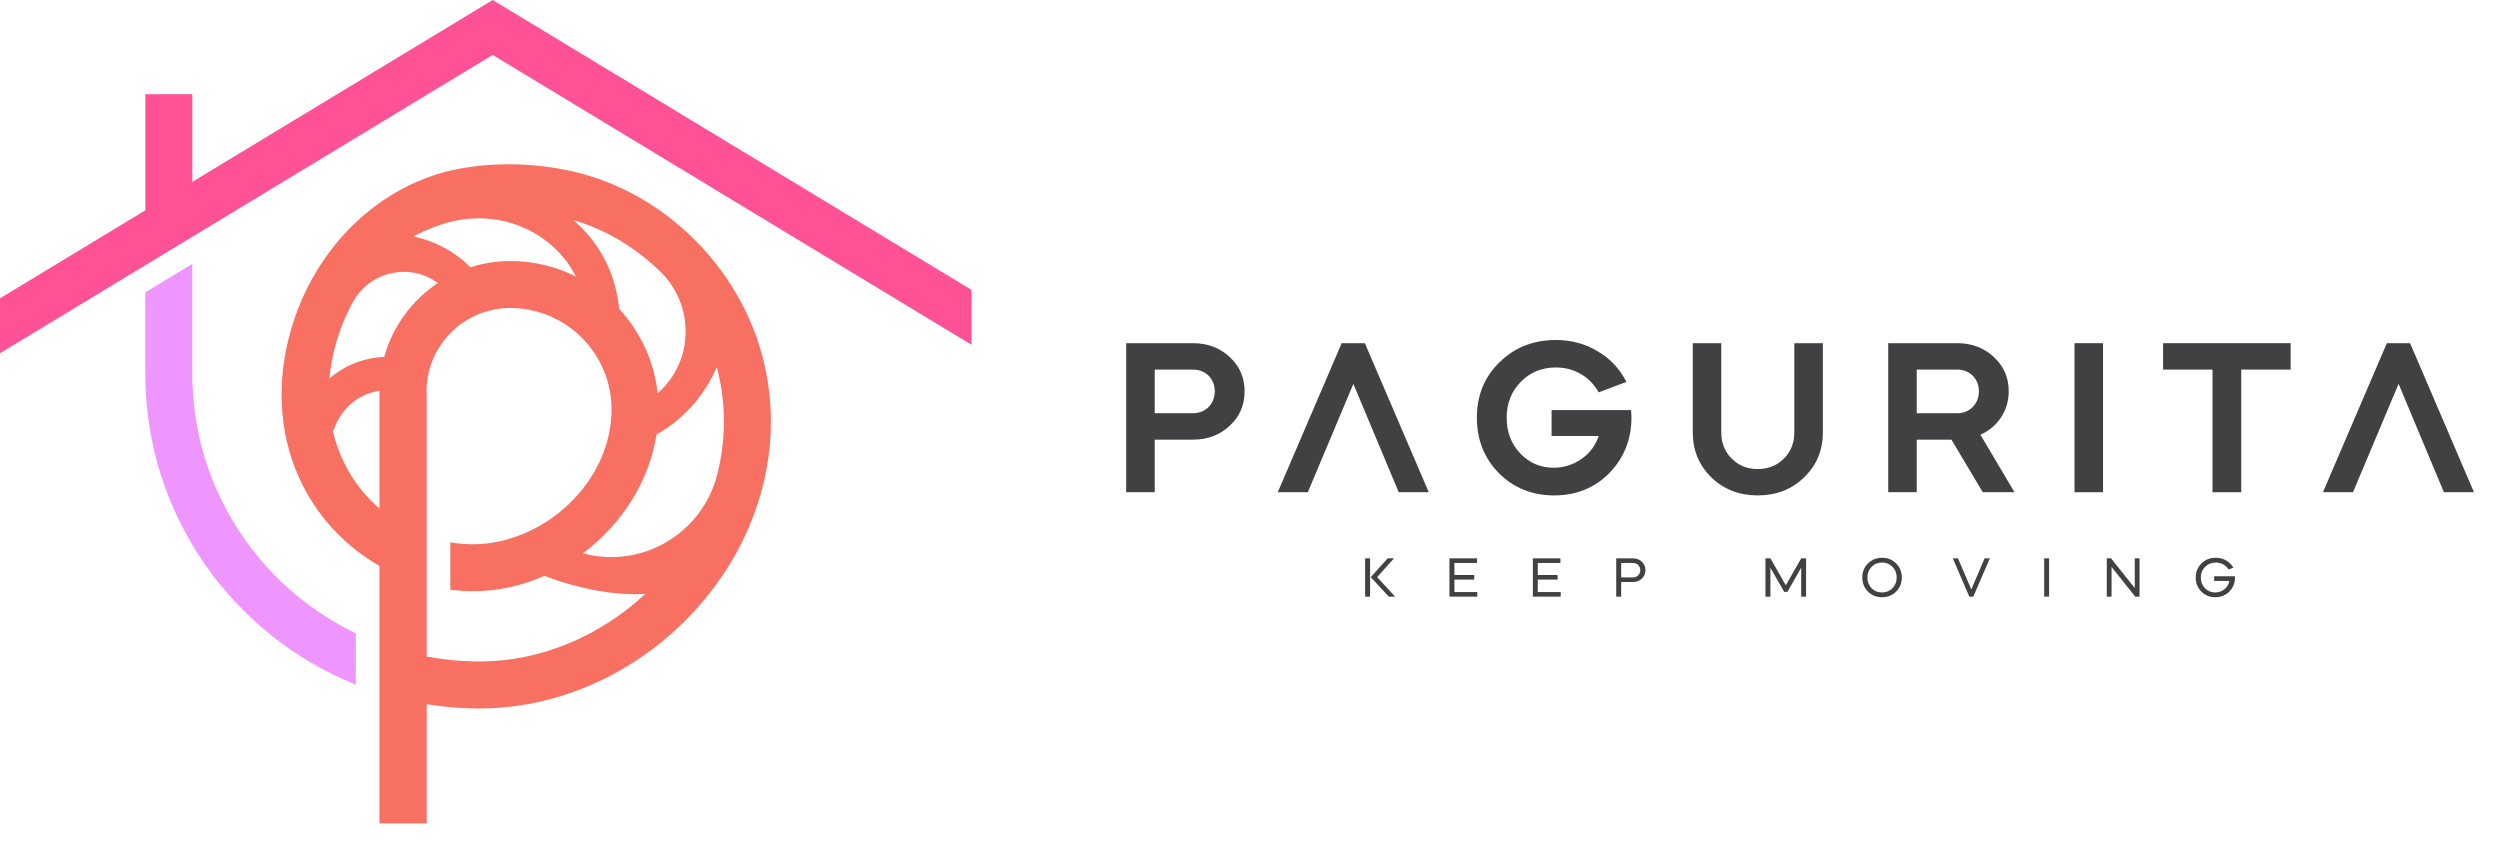 <svg width="55" height="19" viewBox="0 0 55 19" fill="none" xmlns="http://www.w3.org/2000/svg">
<path d="M25.404 8.131V9.091H26.247C26.524 9.091 26.725 8.885 26.725 8.609C26.725 8.332 26.524 8.131 26.247 8.131H25.404ZM25.404 10.829H24.776V7.55H26.247C26.57 7.55 26.837 7.653 27.053 7.854C27.273 8.056 27.381 8.309 27.381 8.609C27.381 8.913 27.273 9.166 27.053 9.367C26.837 9.569 26.57 9.672 26.247 9.672H25.404V10.829Z" fill="#414042"/>
<path d="M30.027 7.55H29.517L28.111 10.829H28.772L29.774 8.445L30.772 10.829H31.433L30.027 7.55Z" fill="#414042"/>
<path d="M35.157 7.733C35.433 7.897 35.639 8.121 35.78 8.402L35.171 8.632C34.983 8.295 34.641 8.084 34.229 8.084C33.92 8.084 33.662 8.192 33.456 8.402C33.25 8.613 33.147 8.876 33.147 9.189C33.147 9.503 33.245 9.766 33.447 9.977C33.648 10.187 33.892 10.29 34.182 10.29C34.402 10.29 34.608 10.225 34.791 10.098C34.974 9.972 35.1 9.803 35.171 9.592H34.135V9.021H35.883C35.887 9.091 35.892 9.143 35.892 9.185C35.892 9.667 35.728 10.075 35.405 10.408C35.082 10.735 34.674 10.899 34.192 10.899C33.709 10.899 33.301 10.735 32.978 10.412C32.655 10.084 32.491 9.677 32.491 9.189C32.491 8.702 32.655 8.295 32.988 7.971C33.32 7.644 33.733 7.48 34.229 7.48C34.571 7.48 34.88 7.564 35.157 7.733Z" fill="#414042"/>
<path d="M39.475 7.55H40.103V9.513C40.103 9.906 39.967 10.234 39.691 10.501C39.419 10.768 39.077 10.899 38.669 10.899C38.262 10.899 37.925 10.768 37.648 10.501C37.377 10.234 37.241 9.906 37.241 9.513V7.55H37.868V9.513C37.868 9.742 37.943 9.934 38.098 10.089C38.252 10.243 38.44 10.319 38.669 10.319C38.899 10.319 39.091 10.243 39.246 10.089C39.4 9.934 39.475 9.742 39.475 9.513V7.55Z" fill="#414042"/>
<path d="M42.168 8.131V9.091H43.059C43.335 9.091 43.536 8.885 43.536 8.609C43.536 8.332 43.335 8.131 43.059 8.131H42.168ZM43.059 7.55C43.382 7.55 43.649 7.653 43.864 7.854C44.084 8.056 44.192 8.309 44.192 8.609C44.192 9.035 43.949 9.396 43.569 9.564L44.319 10.829H43.621L42.932 9.672H42.168V10.829H41.541V7.55H43.059Z" fill="#414042"/>
<path d="M45.639 7.55H46.267V10.829H45.639V7.55Z" fill="#414042"/>
<path d="M47.588 8.131V7.55H50.394V8.131H49.307V10.829H48.675V8.131H47.588Z" fill="#414042"/>
<path d="M53.022 7.55H52.511L51.105 10.829H51.766L52.769 8.445L53.766 10.829H54.427L53.022 7.55Z" fill="#414042"/>
<path d="M30.553 13.126L30.157 12.697L30.529 12.284H30.668L30.297 12.697L30.692 13.126H30.553ZM30.033 12.284H30.142V13.126H30.033V12.284Z" fill="#414042"/>
<path d="M32.494 12.284V12.385H31.997V12.65H32.433V12.751H31.997V13.025H32.5V13.126H31.888V12.284H32.494Z" fill="#414042"/>
<path d="M34.329 12.284V12.385H33.831V12.65H34.267V12.751H33.831V13.025H34.335V13.126H33.723V12.284H34.329Z" fill="#414042"/>
<path d="M35.666 12.385V12.703H35.926C35.972 12.703 36.011 12.687 36.041 12.657C36.071 12.627 36.086 12.588 36.086 12.544C36.086 12.452 36.018 12.385 35.926 12.385H35.666ZM35.666 13.126H35.557V12.284H35.926C36.005 12.284 36.07 12.309 36.121 12.359C36.173 12.408 36.2 12.47 36.2 12.544C36.2 12.617 36.173 12.68 36.121 12.729C36.07 12.778 36.005 12.804 35.926 12.804H35.666V13.126Z" fill="#414042"/>
<path d="M38.84 13.126V12.284H38.949L39.288 12.876L39.626 12.284H39.734V13.126H39.626V12.49L39.323 13.021H39.252L38.949 12.491V13.126H38.84Z" fill="#414042"/>
<path d="M41.635 12.941C41.696 12.877 41.727 12.799 41.727 12.705C41.727 12.611 41.696 12.533 41.635 12.47C41.573 12.407 41.498 12.376 41.405 12.376C41.313 12.376 41.236 12.407 41.175 12.47C41.114 12.533 41.083 12.611 41.083 12.705C41.083 12.799 41.114 12.877 41.175 12.941C41.236 13.003 41.313 13.034 41.405 13.034C41.498 13.034 41.573 13.003 41.635 12.941ZM41.715 12.396C41.798 12.479 41.84 12.581 41.84 12.705C41.84 12.829 41.798 12.932 41.715 13.015C41.632 13.098 41.529 13.139 41.405 13.139C41.281 13.139 41.178 13.098 41.095 13.015C41.012 12.932 40.971 12.829 40.971 12.705C40.971 12.581 41.012 12.479 41.095 12.396C41.178 12.313 41.281 12.271 41.405 12.271C41.529 12.271 41.632 12.313 41.715 12.396Z" fill="#414042"/>
<path d="M43.325 13.126L42.962 12.284H43.076L43.369 12.97L43.397 12.902L43.661 12.284H43.776L43.413 13.126H43.325Z" fill="#414042"/>
<path d="M44.972 12.284H45.08V13.126H44.972V12.284Z" fill="#414042"/>
<path d="M46.349 13.126V12.284H46.444L46.965 12.938V12.284H47.07V13.126H46.975L46.454 12.472V13.126H46.349Z" fill="#414042"/>
<path d="M48.433 12.395C48.517 12.312 48.621 12.271 48.748 12.271C48.916 12.271 49.058 12.355 49.134 12.49L49.028 12.529C48.971 12.434 48.868 12.376 48.748 12.376C48.655 12.376 48.577 12.407 48.513 12.47C48.45 12.533 48.418 12.611 48.418 12.705C48.418 12.799 48.448 12.877 48.51 12.941C48.571 13.003 48.646 13.034 48.734 13.034C48.812 13.034 48.879 13.01 48.938 12.963C48.997 12.915 49.033 12.854 49.046 12.78H48.712V12.678H49.167C49.169 12.693 49.17 12.705 49.17 12.715C49.167 12.835 49.125 12.936 49.042 13.018C48.959 13.098 48.858 13.139 48.738 13.139C48.615 13.139 48.513 13.098 48.43 13.015C48.347 12.932 48.306 12.829 48.306 12.705C48.306 12.581 48.349 12.478 48.433 12.395Z" fill="#414042"/>
<path d="M4.231 8.228V5.806L3.197 6.431V8.228C3.197 11.322 5.117 13.976 7.828 15.062V13.933C5.702 12.913 4.231 10.739 4.231 8.228Z" fill="#EF95FF"/>
<path d="M9.907 14.52C9.731 14.501 9.558 14.476 9.387 14.444V12.874V11.796V8.619H9.381C9.381 7.603 10.208 6.776 11.224 6.776C12.454 6.776 13.454 7.777 13.454 9.007C13.454 10.294 12.477 11.502 11.13 11.876C10.736 11.986 10.317 12.002 9.907 11.931V12.975C10.411 13.038 10.921 13.007 11.407 12.871C11.603 12.817 11.793 12.748 11.976 12.668C12.344 12.81 13.135 13.072 13.981 13.072C14.053 13.072 14.124 13.07 14.196 13.066C13.187 14.008 11.876 14.552 10.555 14.552C10.336 14.552 10.12 14.541 9.907 14.52ZM8.324 11.167C8.135 11 7.969 10.815 7.828 10.616C7.585 10.271 7.415 9.882 7.319 9.466L7.34 9.471C7.35 9.436 7.557 8.72 8.349 8.598C8.349 8.605 8.348 8.612 8.348 8.619V11.188C8.34 11.181 8.332 11.174 8.324 11.167ZM9.618 6.216C9.622 6.219 9.627 6.222 9.632 6.226C9.065 6.604 8.64 7.178 8.453 7.851C7.934 7.879 7.538 8.075 7.247 8.327C7.269 8.084 7.313 7.838 7.382 7.589C7.475 7.249 7.607 6.929 7.771 6.633C8.137 5.975 9.007 5.775 9.618 6.216ZM12.07 5.343C12.305 5.534 12.516 5.776 12.668 6.081C12.232 5.865 11.742 5.743 11.224 5.743C10.919 5.743 10.626 5.791 10.349 5.88C9.963 5.491 9.512 5.295 9.104 5.201C9.237 5.117 9.459 5.027 9.691 4.946C10.499 4.664 11.406 4.802 12.07 5.343ZM14.479 8.642C14.475 8.645 14.472 8.648 14.468 8.651C14.391 7.94 14.084 7.297 13.624 6.797C13.54 6.006 13.197 5.344 12.615 4.843C13.341 5.054 14.005 5.459 14.544 5.993C15.286 6.73 15.263 7.949 14.479 8.642ZM15.802 8.208C15.976 8.94 15.965 9.699 15.781 10.432C15.456 11.727 14.136 12.517 12.844 12.177C12.838 12.175 12.832 12.174 12.826 12.172C13.685 11.529 14.283 10.585 14.444 9.559C14.822 9.349 15.41 8.907 15.768 8.079C15.78 8.122 15.791 8.165 15.802 8.208ZM12.573 3.765C11.748 3.583 10.891 3.565 10.095 3.714C8.354 4.041 6.896 5.455 6.385 7.315C5.896 9.087 6.366 10.817 7.639 11.943C7.701 11.997 7.763 12.049 7.828 12.1C7.993 12.23 8.168 12.347 8.348 12.45V14.155V15.248V18.115H9.387V15.493C9.558 15.521 9.732 15.542 9.907 15.557C10.12 15.576 10.336 15.586 10.555 15.586C12.467 15.586 14.354 14.642 15.603 13.061C16.783 11.565 17.222 9.709 16.806 7.969C16.315 5.906 14.613 4.217 12.573 3.765Z" fill="#F77062"/>
<path d="M21.372 6.377L10.839 1.7774e-05L4.231 4.001V2.072H3.198V4.626L0 6.563V7.771L10.839 1.208L21.372 7.585V6.377Z" fill="#FE5196"/>
</svg>
